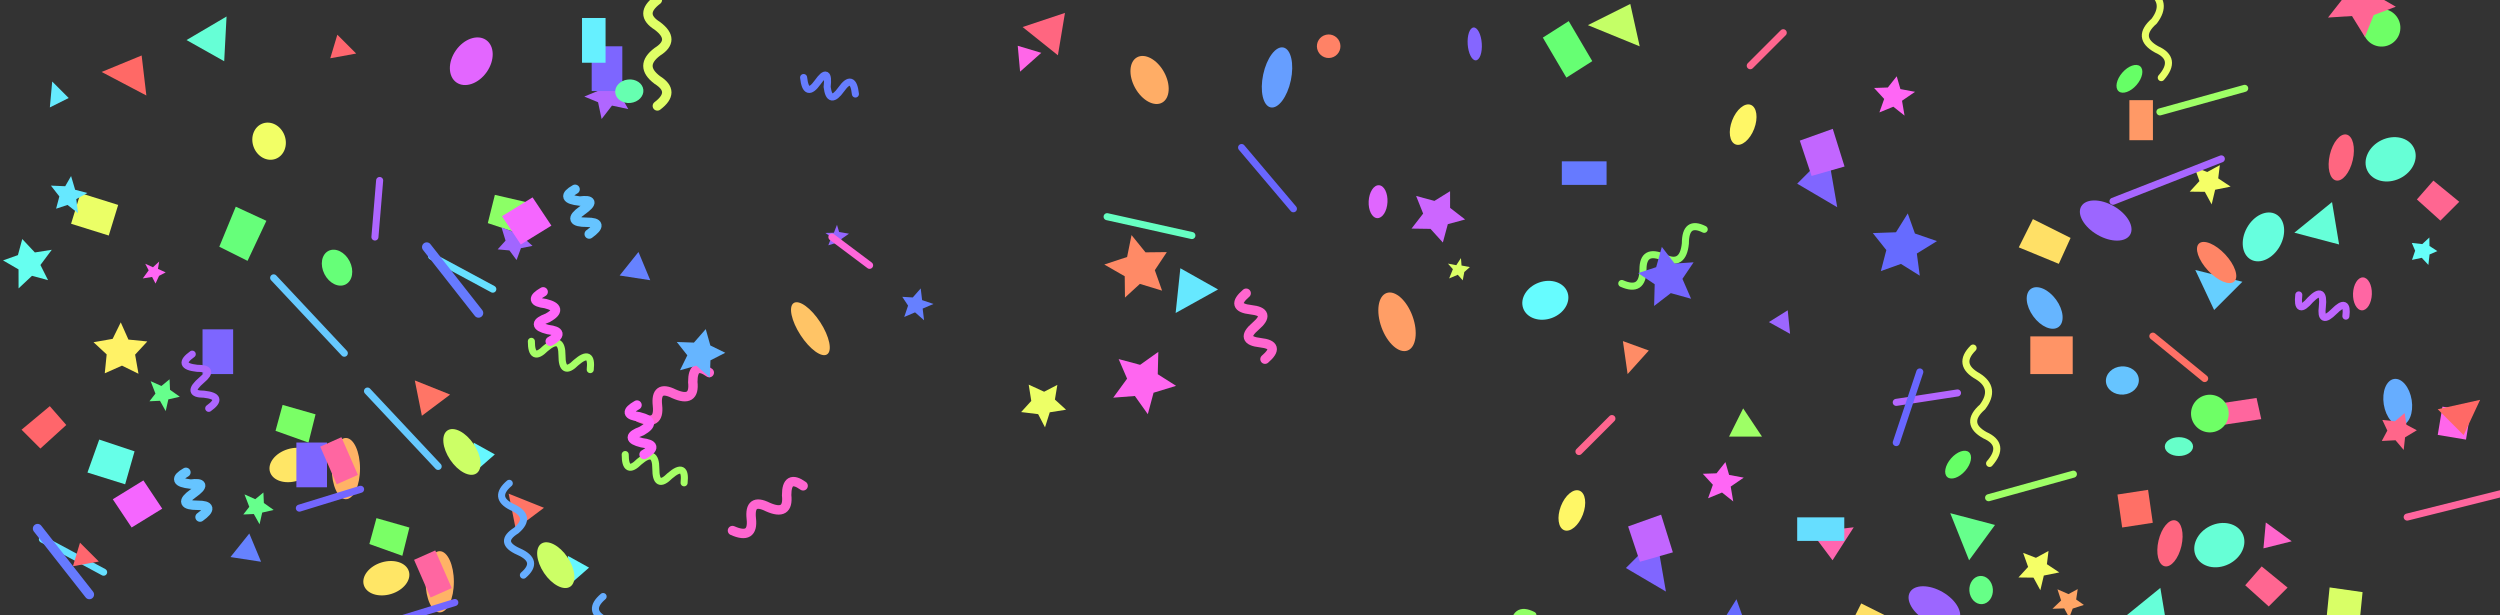 <svg width="1016" height="250" viewBox="0 0 1016 250" fill="none" xmlns="http://www.w3.org/2000/svg">
<rect x="0" y="0" width="1016" height="250" fill="#333333" stroke="none"/>
<g clip-path="url(#clip0_4_57226)">
<path d="M325.334 136.189C329.076 141.952 333.907 145.457 336.123 144.018C338.34 142.579 337.103 136.74 333.36 130.977C329.618 125.214 324.787 121.709 322.571 123.148C320.354 124.588 321.591 130.426 325.334 136.189Z" fill="#FFC466"/>
<path d="M466.472 168.327L468.81 159.606L477.963 156.808L470.512 152.08L470.74 143.003L463.342 148.267L454.62 145.93L458.054 153.887L452.411 161.617L461.208 160.929L466.472 168.327Z" fill="#FF66F0"/>
<path d="M872.977 199.064L874.891 212.463L862.449 214.377L860.535 200.978L872.977 199.064Z" fill="#FF7066"/>
<path d="M131.854 111.389C133.774 115.157 137.621 117.044 140.447 115.604C143.273 114.164 144.007 109.942 142.087 106.175C140.168 102.407 136.321 100.52 133.495 101.96C130.669 103.399 129.934 107.621 131.854 111.389Z" fill="#66FF78"/>
<path d="M21.215 33.129L27.915 39.829L20.258 43.657L21.215 33.129Z" fill="#66EBFF"/>
<path d="M795.521 159.696L770.637 163.524" stroke="#B566FF" stroke-width="2.871" stroke-linecap="round"/>
<path d="M215.949 138.72C215.949 144.463 217.863 145.42 221.692 141.591C226.158 137.763 228.391 138.72 228.391 144.463C228.391 150.205 230.305 151.162 234.134 147.334C238.6 143.505 240.514 144.463 239.876 150.205" stroke="#A6FF66" stroke-width="2.871" stroke-linecap="round"/>
<path d="M254.088 184.73C254.088 190.472 256.002 191.429 259.83 187.601C264.297 183.773 266.53 184.73 266.53 190.472C266.53 196.215 268.444 197.172 272.272 193.344C276.739 189.515 278.653 190.472 278.015 196.215" stroke="#A6FF66" stroke-width="2.871" stroke-linecap="round"/>
<path d="M868.289 34.543C870.717 31.751 871.391 28.362 869.795 26.975C868.199 25.588 864.938 26.727 862.511 29.52C860.083 32.312 859.409 35.701 861.005 37.088C862.6 38.475 865.862 37.336 868.289 34.543Z" fill="#66FF66"/>
<path d="M798.668 191.339C801.095 188.547 801.77 185.158 800.174 183.771C798.578 182.384 795.317 183.523 792.889 186.316C790.462 189.108 789.788 192.497 791.383 193.884C792.979 195.271 796.241 194.132 798.668 191.339Z" fill="#66FF66"/>
<path d="M659.094 115.21C664.836 117.762 667.708 115.848 667.708 109.467C667.708 103.725 670.579 102.13 676.321 104.682C681.426 107.234 684.297 105.32 684.935 98.939C684.935 92.559 687.487 90.645 692.592 93.197" stroke="#91FF66" stroke-width="2.871" stroke-linecap="round"/>
<path d="M589.473 272.006C595.215 274.558 598.086 272.644 598.086 266.263C598.086 260.521 600.958 258.926 606.7 261.478C611.805 264.03 614.676 262.116 615.314 255.735C615.314 249.355 617.866 247.441 622.971 249.993" stroke="#91FF66" stroke-width="2.871" stroke-linecap="round"/>
<path d="M461.326 35.751C464.145 40.836 469.054 43.505 472.29 41.711C475.526 39.917 475.864 34.34 473.045 29.255C470.227 24.169 465.318 21.501 462.082 23.295C458.846 25.089 458.507 30.666 461.326 35.751Z" fill="#FFAD66"/>
<path d="M982.219 81.053L988.918 73.397L999.446 82.01L991.79 89.667L982.219 81.053Z" fill="#FF6691"/>
<path d="M912.447 237.848L919.147 230.191L929.675 238.805L922.018 246.462L912.447 237.848Z" fill="#FF6691"/>
<path d="M146.311 190.432C146.311 183.56 143.74 177.99 140.569 177.99C137.397 177.99 134.826 183.56 134.826 190.432C134.826 197.304 137.397 202.874 140.569 202.874C143.74 202.874 146.311 197.304 146.311 190.432Z" fill="#FFB366"/>
<path d="M184.452 236.442C184.452 229.57 181.881 224 178.709 224C175.538 224 172.967 229.57 172.967 236.442C172.967 243.313 175.538 248.884 178.709 248.884C181.881 248.884 184.452 243.313 184.452 236.442Z" fill="#FFB366"/>
<path d="M746.647 84.218L730.377 74.647L742.819 62.205L746.647 84.218Z" fill="#8066FF"/>
<path d="M677.028 240.408L660.758 230.837L673.2 218.395L677.028 240.408Z" fill="#8066FF"/>
<path d="M32.713 78.493L48.026 83.279L44.198 95.721L28.885 90.935L32.713 78.493Z" fill="#EBFF66"/>
<path d="M185.259 20.493C181.924 25.256 182.029 31.083 185.493 33.509C188.957 35.934 194.468 34.039 197.803 29.276C201.138 24.513 201.034 18.686 197.57 16.261C194.106 13.835 188.594 15.73 185.259 20.493Z" fill="#E366FF"/>
<path d="M716.081 177.448H702.682L708.424 165.963L716.081 177.448Z" fill="#9EFF66"/>
<path d="M753.356 214.296L744.743 227.695L736.129 216.21L753.356 214.296Z" fill="#FF66B0"/>
<path d="M244.494 48.371L248.713 42.91L255.33 44.332L251.911 38.336L254.222 32.741L248.36 34.25L243.853 30.097L243.385 36.781L237.457 39.244L243.052 41.554L244.494 48.371Z" fill="#B066FF"/>
<path d="M918.974 170.339L899.832 173.21L897.918 164.596L917.06 161.725L918.974 170.339Z" fill="#FF669E"/>
<path d="M899.825 125.99L892.168 109.72L911.31 114.505L899.825 125.99Z" fill="#66CFFF"/>
<path d="M931.348 219.981L919.863 222.853L920.82 212.325L931.348 219.981Z" fill="#FF66CC"/>
<path d="M761.634 35.75L765.728 40.208L763.781 45.694L769.45 43.365L774.008 46.986L772.98 40.945L778.275 37.314L772.325 36.204L770.832 31L767.211 35.558L761.634 35.75Z" fill="#FF66F5"/>
<path d="M692.015 192.546L696.109 197.004L694.162 202.49L699.831 200.161L704.389 203.782L703.361 197.74L708.656 194.11L702.706 193L701.213 187.796L697.592 192.354L692.015 192.546Z" fill="#FF66F5"/>
<path d="M103.061 59.672C104.507 63.646 108.498 65.841 111.975 64.576C115.452 63.31 117.098 59.063 115.652 55.089C114.206 51.116 110.215 48.92 106.738 50.186C103.261 51.451 101.615 55.699 103.061 59.672Z" fill="#F2FF66"/>
<path d="M594.452 113.936L595.093 110.545L597.362 108.542L593.971 107.902L593.73 104.885L591.835 107.769L588.444 107.129L590.447 109.398L588.926 113.163L592.45 111.667L594.452 113.936Z" fill="#DBFF66"/>
<path d="M960.297 10.079C959.635 14.256 962.485 18.178 966.661 18.839C970.838 19.501 974.76 16.651 975.421 12.475C976.083 8.298 973.233 4.376 969.057 3.714C964.88 3.053 960.958 5.902 960.297 10.079Z" fill="#6EFF66"/>
<path d="M890.525 166.875C889.864 171.051 892.713 174.974 896.89 175.635C901.066 176.297 904.988 173.447 905.65 169.27C906.311 165.094 903.462 161.172 899.285 160.51C895.109 159.849 891.187 162.698 890.525 166.875Z" fill="#6EFF66"/>
<path d="M259.537 169.611C265.28 172.163 267.832 170.568 267.194 164.826C266.556 159.083 268.789 157.488 273.893 160.04C279.636 162.592 282.188 160.997 281.55 155.255C281.55 149.512 283.783 148.236 288.25 151.427" stroke="#FF66D1" stroke-width="3.828" stroke-linecap="round"/>
<path d="M297.676 215.62C303.418 218.172 305.971 216.577 305.332 210.834C304.694 205.092 306.928 203.497 312.032 206.049C317.775 208.601 320.327 207.006 319.689 201.264C319.689 195.521 321.922 194.245 326.388 197.435" stroke="#FF66D1" stroke-width="3.828" stroke-linecap="round"/>
<path d="M484.387 95.721L449.932 88.064" stroke="#66FFC2" stroke-width="2.871" stroke-linecap="round"/>
<path d="M525.638 84.842L504.582 59.958" stroke="#6966FF" stroke-width="2.871" stroke-linecap="round"/>
<path d="M514.096 145.968C518.562 142.139 517.924 139.906 512.181 139.268C506.439 138.63 505.801 136.397 510.267 132.569C514.734 128.74 514.096 126.507 508.353 125.869C502.611 125.231 501.972 122.998 506.439 119.169" stroke="#FF66CF" stroke-width="3.828" stroke-linecap="round"/>
<path d="M859.105 83.822C853.612 80.651 847.659 80.678 845.809 83.882C843.959 87.086 846.912 92.255 852.405 95.426C857.898 98.598 863.851 98.571 865.701 95.367C867.551 92.163 864.598 86.994 859.105 83.822Z" fill="#9C66FF"/>
<path d="M789.486 240.618C783.993 237.447 778.04 237.473 776.19 240.678C774.34 243.882 777.293 249.051 782.786 252.222C788.279 255.394 794.232 255.367 796.082 252.163C797.932 248.958 794.979 243.79 789.486 240.618Z" fill="#9C66FF"/>
<path d="M56.279 151.893L54.914 144.12L59.866 138.772L52.189 138L49.075 131.005L45.775 137.712L38.002 139.078L43.35 144.03L42.577 151.708L49.572 148.594L56.279 151.893Z" fill="#FFF266"/>
<path d="M116.914 182.568C111.859 184.113 108.639 188.234 109.72 191.773C110.802 195.311 115.777 196.927 120.832 195.381C125.887 193.836 129.107 189.715 128.026 186.176C126.944 182.638 121.969 181.022 116.914 182.568Z" fill="#FFE666"/>
<path d="M155.053 228.576C149.998 230.122 146.777 234.243 147.859 237.781C148.941 241.32 153.916 242.935 158.97 241.39C164.025 239.845 167.246 235.723 166.164 232.185C165.082 228.647 160.108 227.031 155.053 228.576Z" fill="#FFE666"/>
<path d="M367.477 128.821L371.877 126.941L375.543 130.163L374.971 125.412L379.371 123.532L374.749 121.968L374.176 117.217L370.955 120.883L366.682 120.626L369.04 124.198L367.477 128.821Z" fill="#6680FF"/>
<path d="M213.556 82.068L209.727 94.51L198.242 90.681L201.113 79.196L213.556 82.068Z" fill="#8CFF66"/>
<path d="M26.939 172.72L16.411 182.291L8.754 174.634L20.239 165.064L26.939 172.72Z" fill="#FF666B"/>
<path d="M171.449 168.973L168.578 154.616L182.934 160.359L171.449 168.973Z" fill="#FF7566"/>
<path d="M209.588 214.982L206.717 200.626L221.073 206.369L209.588 214.982Z" fill="#FF7566"/>
<path d="M889.908 77.887L896.036 77.957L898.818 83.072L900.232 77.109L906.524 75.836L901.481 72.489L902.14 67.115L897.026 69.897L891.817 67.894L893.844 73.597L889.908 77.887Z" fill="#F5FF66"/>
<path d="M820.287 234.683L826.415 234.753L829.196 239.868L830.61 233.905L836.903 232.632L831.86 229.285L832.519 223.911L827.405 226.693L822.196 224.689L824.223 230.393L820.287 234.683Z" fill="#F5FF66"/>
<path d="M862.133 148.902C858.442 149.16 855.629 151.934 855.85 155.098C856.071 158.262 859.243 160.617 862.934 160.359C866.625 160.101 869.438 157.327 869.217 154.163C868.995 150.999 865.824 148.644 862.133 148.902Z" fill="#66C4FF"/>
<path d="M670.075 142.451L661.461 152.021L659.547 138.622L670.075 142.451Z" fill="#FF8C66"/>
<path d="M347.64 38.208C347.002 32.465 345.088 31.827 341.897 36.293C338.707 40.76 336.793 40.441 336.155 35.336C336.793 29.594 335.517 28.956 332.326 33.422C329.136 37.889 327.222 37.251 326.584 31.508" stroke="#667DFF" stroke-width="2.871" stroke-linecap="round"/>
<path d="M934.227 119.856C933.589 125.598 935.184 126.237 939.012 121.77C942.84 117.942 944.435 118.899 943.797 124.641C943.159 129.746 944.754 130.384 948.583 126.556C952.411 122.727 954.006 123.365 953.368 128.47" stroke="#BF66FF" stroke-width="2.871" stroke-linecap="round"/>
<path d="M627.008 15.279L637.536 8.58L647.107 24.85L636.579 31.55L627.008 15.279Z" fill="#66FF73"/>
<path d="M111.217 112.919L139.929 143.546" stroke="#66C9FF" stroke-width="2.871" stroke-linecap="round"/>
<path d="M149.355 158.929L178.068 189.556" stroke="#66C9FF" stroke-width="2.871" stroke-linecap="round"/>
<path d="M726.532 126.105L727.489 135.676L718.875 130.89L726.532 126.105Z" fill="#9C66FF"/>
<path d="M63.205 115.236L64.647 112.101L67.333 110.706L64.197 109.265L64.694 106.279L62.157 108.619L59.022 107.177L60.416 109.864L58.029 113.149L61.811 112.55L63.205 115.236Z" fill="#FF66F5"/>
<path d="M267.149 43.052C272.253 39.223 272.253 35.714 267.149 32.524C262.044 28.695 262.044 24.867 267.149 21.039C272.253 17.849 272.253 14.339 267.149 10.511C262.044 7.321 262.044 3.811 267.149 -0.017" stroke="#E0FF66" stroke-width="3.828" stroke-linecap="round"/>
<path d="M203.819 92.453L205.454 97.788L202.252 101.345L207.018 101.773L209.934 105.686L211.713 100.849L216.409 99.925L212.852 96.723L212.569 91.316L208.656 94.232L203.819 92.453Z" fill="#A166FF"/>
<path d="M111.973 175.084L114.844 164.556L128.243 168.384L125.372 179.869L111.973 175.084Z" fill="#7AFF66"/>
<path d="M150.113 221.093L152.985 210.566L166.384 214.394L163.512 225.879L150.113 221.093Z" fill="#7AFF66"/>
<path d="M946.102 7.137L955.842 6.509L961.092 15.01L964.657 6.128L973.655 2.727L965.449 -2.011L965.746 -11.999L958.416 -6.071L949.534 -9.636L952.011 -0.392L946.102 7.137Z" fill="#FF6694"/>
<path d="M787.186 97.981L778.227 94.897L775.311 86.735L770.527 94.393L761.107 94.728L766.604 101.631L764.379 110.17L772.541 107.254L780.198 112.038L779.003 103.037L787.186 97.981Z" fill="#666BFF"/>
<path d="M717.566 254.777L708.608 251.693L705.692 243.531L700.908 251.189L691.488 251.524L696.984 258.427L694.76 266.965L702.922 264.05L710.579 268.834L709.384 259.833L717.566 254.777Z" fill="#666BFF"/>
<path d="M688.282 106.598L680.584 107.12L675.365 100.334L673.068 108.58L665.734 110.981L672.467 115.522L672.232 124.343L679.017 119.124L687.264 121.421L683.741 113.331L688.282 106.598Z" fill="#7566FF"/>
<path d="M541.048 23.453C543.623 22.859 545.229 20.289 544.634 17.714C544.04 15.139 541.47 13.533 538.895 14.128C536.32 14.722 534.714 17.292 535.309 19.867C535.903 22.442 538.473 24.048 541.048 23.453Z" fill="#FF8266"/>
<path d="M980.11 162.566C979.283 157.345 976.074 153.515 972.941 154.011C969.809 154.507 967.94 159.142 968.766 164.362C969.593 169.583 972.803 173.413 975.935 172.917C979.068 172.421 980.937 167.787 980.11 162.566Z" fill="#66ADFF"/>
<path d="M780.208 151.157L770.637 179.869" stroke="#6966FF" stroke-width="2.871" stroke-linecap="round"/>
<path d="M345.013 94.976L341.014 94.271L340.151 91.37L338.897 94.585L335.447 94.664L337.878 96.467L336.624 99.682L339.525 98.819L342.739 100.073L341.877 97.172L345.013 94.976Z" fill="#9466FF"/>
<path d="M897.342 109.948C901.308 114.2 906.089 116.186 908.022 114.384C909.955 112.581 908.308 107.673 904.342 103.42C900.377 99.168 895.595 97.182 893.662 98.984C891.729 100.787 893.377 105.695 897.342 109.948Z" fill="#FF8566"/>
<path d="M645.32 10.222L662.548 1.608L666.376 18.836L645.32 10.222Z" fill="#C4FF66"/>
<path d="M206.968 196.423C202.502 200.251 202.821 203.441 207.925 205.994C213.668 208.546 214.306 211.736 209.84 215.564C204.735 218.755 205.054 221.626 210.797 224.178C216.539 226.73 217.177 229.921 212.711 233.749" stroke="#66ADFF" stroke-width="2.871" stroke-linecap="round"/>
<path d="M245.107 242.433C240.641 246.261 240.96 249.451 246.064 252.003C251.807 254.556 252.445 257.746 247.978 261.574C242.874 264.764 243.193 267.636 248.935 270.188C254.678 272.74 255.316 275.93 250.849 279.759" stroke="#66ADFF" stroke-width="2.871" stroke-linecap="round"/>
<path d="M152.373 96.32L154.287 73.35" stroke="#AD66FF" stroke-width="2.871" stroke-linecap="round"/>
<path d="M239.455 95.115C243.921 91.925 243.602 90.33 238.498 90.33C232.755 90.33 232.117 88.735 236.584 85.544C241.05 82.354 240.731 81.078 235.626 81.716C229.884 81.078 229.246 79.483 233.712 76.931" stroke="#66C4FF" stroke-width="3.828" stroke-linecap="round"/>
<path d="M81.297 210.139C85.763 206.948 85.444 205.353 80.34 205.353C74.597 205.353 73.959 203.758 78.425 200.568C82.892 197.378 82.573 196.101 77.468 196.739C71.726 196.101 71.088 194.506 75.554 191.954" stroke="#66C4FF" stroke-width="3.828" stroke-linecap="round"/>
<path d="M175.389 104.115L200.273 117.515" stroke="#66E0FF" stroke-width="2.871" stroke-linecap="round"/>
<path d="M17.23 219.139L42.115 232.538" stroke="#66E0FF" stroke-width="2.871" stroke-linecap="round"/>
<path d="M992.609 165.26L1004.09 167.174L1002.18 178.659L990.695 176.745L992.609 165.26Z" fill="#FF66EB"/>
<path d="M574.047 128.488C571.696 122.031 566.973 117.822 563.496 119.088C560.019 120.353 559.105 126.614 561.455 133.071C563.806 139.528 568.53 143.737 572.006 142.471C575.483 141.206 576.397 134.945 574.047 128.488Z" fill="#FF9E66"/>
<path d="M41.295 29.244L57.565 22.544L59.48 38.815L41.295 29.244Z" fill="#FF6966"/>
<path d="M448.788 107.503L457.087 112.269L457.187 120.935L463.253 115.369L472.269 118.119L469.32 109.803L474.203 102.454L465.537 102.553L459.854 95.537L458.054 104.436L448.788 107.503Z" fill="#FF8A66"/>
<path d="M792.582 208.554L810.767 213.339L800.239 227.695L792.582 208.554Z" fill="#66FF8C"/>
<path d="M987.293 96.511L984.405 99.2L980.152 98.72L981.517 101.89L980.235 105.621L984.207 104.777L986.896 107.665L987.376 103.412L990.545 102.046L987.334 99.961L987.293 96.511Z" fill="#66FFFA"/>
<path d="M121.66 206.507L146.544 198.85" stroke="#7366FF" stroke-width="2.871" stroke-linecap="round"/>
<path d="M159.951 252.517L184.835 244.86" stroke="#7366FF" stroke-width="2.871" stroke-linecap="round"/>
<path d="M630.645 129.237C635.612 127.429 638.466 122.742 637.02 118.768C635.574 114.795 630.375 113.039 625.408 114.847C620.441 116.655 617.587 121.341 619.033 125.315C620.479 129.289 625.678 131.044 630.645 129.237Z" fill="#66FCFF"/>
<path d="M31.701 86.617L31.002 80.918L35.518 78.435L30.535 77.118L28.885 71.535L26.502 75.684L20.686 75.434L24.119 79.834L22.802 84.817L27.435 83.284L31.701 86.617Z" fill="#66E8FF"/>
<path d="M895.97 153.838L874.914 136.61" stroke="#FF7066" stroke-width="2.871" stroke-linecap="round"/>
<path d="M844.381 239.408L840.617 241.446L836.148 239.485L837.637 244.033L834.108 247.404L838.891 247.248L840.929 251.012L842.341 247.327L846.889 245.838L843.753 243.642L844.381 239.408Z" fill="#FFA666"/>
<path d="M926.556 99.99C929.375 94.905 928.662 89.121 924.963 87.071C921.265 85.02 915.982 87.481 913.163 92.567C910.344 97.652 911.057 103.436 914.755 105.486C918.454 107.537 923.737 105.076 926.556 99.99Z" fill="#66FFDE"/>
<path d="M963.921 119.562C964.05 115.864 962.442 112.807 960.329 112.733C958.216 112.659 956.398 115.597 956.269 119.295C956.14 122.993 957.748 126.05 959.861 126.124C961.974 126.198 963.792 123.26 963.921 119.562Z" fill="#FF66A3"/>
<path d="M809.901 239.461C809.68 236.298 807.363 233.882 804.727 234.067C802.09 234.251 800.132 236.965 800.353 240.129C800.575 243.293 802.891 245.708 805.528 245.524C808.164 245.339 810.122 242.625 809.901 239.461Z" fill="#66FF87"/>
<path d="M946.828 62.937C945.639 68.088 946.763 72.745 949.338 73.339C951.913 73.934 954.965 70.24 956.154 65.09C957.343 59.94 956.219 55.283 953.644 54.688C951.069 54.094 948.017 57.787 946.828 62.937Z" fill="#FF6680"/>
<path d="M877.209 219.733C876.02 224.883 877.144 229.541 879.719 230.135C882.294 230.73 885.345 227.036 886.535 221.886C887.724 216.736 886.6 212.079 884.025 211.484C881.45 210.89 878.398 214.583 877.209 219.733Z" fill="#FF6680"/>
<path d="M909.845 258.241C911.235 261.091 914.288 262.463 916.663 261.304C919.039 260.146 919.837 256.896 918.447 254.045C917.057 251.195 914.004 249.823 911.629 250.982C909.253 252.14 908.455 255.39 909.845 258.241Z" fill="#66B5FF"/>
<path d="M724.708 13.307L711.309 26.706" stroke="#FF668F" stroke-width="2.871" stroke-linecap="round"/>
<path d="M655.087 170.103L641.688 183.502" stroke="#FF668F" stroke-width="2.871" stroke-linecap="round"/>
<path d="M216.434 80.211L224.091 91.696L211.649 99.353L203.992 87.868L216.434 80.211Z" fill="#F566FF"/>
<path d="M58.276 195.235L65.933 206.72L53.491 214.377L45.834 202.892L58.276 195.235Z" fill="#F566FF"/>
<path d="M477.779 127.201L479.693 109.017L495.007 117.63L477.779 127.201Z" fill="#66E8FF"/>
<path d="M240.467 36.998V18.814H252.909V36.998H240.467Z" fill="#7D66FF"/>
<path d="M82.309 152.021V133.837H94.751V152.021H82.309Z" fill="#7D66FF"/>
<path d="M120.449 198.031V179.847H132.891V198.031H120.449Z" fill="#7D66FF"/>
<path d="M841.486 96.695L836.7 107.223L820.43 100.523L826.172 89.038L841.486 96.695Z" fill="#FFE066"/>
<path d="M771.714 252.885L766.929 263.413L750.658 256.713L756.401 245.228L771.714 252.885Z" fill="#FFE066"/>
<path d="M835.598 121.788C832.491 117.511 827.892 115.556 825.326 117.42C822.76 119.284 823.199 124.262 826.306 128.538C829.413 132.815 834.012 134.77 836.577 132.906C839.143 131.042 838.705 126.064 835.598 121.788Z" fill="#66B5FF"/>
<path d="M1007.92 162.487L1001.22 176.843L990.695 166.315L1007.92 162.487Z" fill="#FF6966"/>
<path d="M731.438 57.149L744.837 52.363L749.622 67.677L736.223 71.505L731.438 57.149Z" fill="#C266FF"/>
<path d="M661.666 213.945L675.065 209.159L679.851 224.472L666.451 228.301L661.666 213.945Z" fill="#C266FF"/>
<path d="M353.399 107.828L338.086 96.343" stroke="#FF66DB" stroke-width="2.871" stroke-linecap="round"/>
<path d="M414.565 29.128L413.607 18.6L423.178 21.471L414.565 29.128Z" fill="#FF66E8"/>
<path d="M255.248 32.317C252.093 32.649 249.76 35.048 250.037 37.677C250.313 40.305 253.094 42.167 256.248 41.836C259.402 41.504 261.735 39.105 261.459 36.476C261.183 33.848 258.402 31.986 255.248 32.317Z" fill="#66FFB0"/>
<path d="M865.379 40.705H874.95V56.976H865.379V40.705Z" fill="#FF9966"/>
<path d="M275.05 138.982L279.329 144.398L276.348 150.474L282.993 148.607L288.477 153.408L288.727 146.445L294.757 143.373L288.681 140.392L286.814 133.748L282.013 139.232L275.05 138.982Z" fill="#66B5FF"/>
<path d="M84.826 165.945C89.292 162.755 88.654 160.841 82.912 160.203C77.807 160.203 77.488 158.289 81.955 154.46C85.783 151.27 85.145 149.675 80.041 149.675C74.298 149.037 73.66 147.123 78.126 143.932" stroke="#AD66FF" stroke-width="2.871" stroke-linecap="round"/>
<path d="M877.789 45.474L912.244 35.903" stroke="#9EFF66" stroke-width="2.871" stroke-linecap="round"/>
<path d="M808.17 202.269L842.625 192.698" stroke="#9EFF66" stroke-width="2.871" stroke-linecap="round"/>
<path d="M652.911 65.567V75.138H634.727V65.567H652.911Z" fill="#667AFF"/>
<path d="M415.576 10.984L432.804 5.241L429.932 22.469L415.576 10.984Z" fill="#FF6680"/>
<path d="M730.377 219.825V210.254H749.519V219.825H730.377Z" fill="#66DEFF"/>
<path d="M89.119 100.27L95.819 84L108.261 89.742L100.604 106.013L89.119 100.27Z" fill="#66FF7A"/>
<path d="M563.872 82.166C564.065 78.471 562.511 75.386 560.399 75.276C558.288 75.165 556.419 78.071 556.226 81.766C556.032 85.461 557.587 88.546 559.698 88.656C561.81 88.767 563.678 85.861 563.872 82.166Z" fill="#E066FF"/>
<path d="M136.834 196.82L130.135 181.507L138.749 177.679L145.448 192.992L136.834 196.82Z" fill="#FF66A1"/>
<path d="M174.975 242.83L168.275 227.517L176.889 223.688L183.589 239.002L174.975 242.83Z" fill="#FF66A1"/>
<path d="M596.469 18.05C596.727 21.741 598.219 24.643 599.801 24.533C601.383 24.422 602.456 21.34 602.198 17.649C601.94 13.958 600.448 11.056 598.866 11.166C597.284 11.277 596.211 14.359 596.469 18.05Z" fill="#8566FF"/>
<path d="M54.685 183.421L50.856 196.82L35.543 192.035L40.328 178.636L54.685 183.421Z" fill="#66FFE8"/>
<path d="M92.071 6.706L91.114 24.891L75.801 16.277L92.071 6.706Z" fill="#66FFD6"/>
<path d="M842.349 136.708V152.021H825.121V136.708H842.349Z" fill="#FF9466"/>
<path d="M858.721 81.797L902.747 64.569" stroke="#A866FF" stroke-width="2.871" stroke-linecap="round"/>
<path d="M1016.57 200.568L978.285 210.139" stroke="#FF669E" stroke-width="2.871" stroke-linecap="round"/>
<path d="M68.906 154.141L65.6 156.86L61.228 154.913L63.168 159.968L60.737 163.076L65.013 162.884L67.342 167.065L68.414 162.304L73.079 161.238L69.097 158.417L68.906 154.141Z" fill="#66FF8C"/>
<path d="M107.046 200.151L103.74 202.87L99.369 200.923L101.309 205.978L98.877 209.086L103.153 208.894L105.483 213.074L106.555 208.313L111.22 207.247L107.238 204.427L107.046 200.151Z" fill="#66FF8C"/>
<path d="M871.64 -15.347C867.174 -10.881 867.812 -7.053 873.554 -3.862C878.659 -0.672 879.297 3.475 875.468 8.58C870.364 13.046 870.683 16.875 876.425 20.065C882.168 22.617 882.806 26.445 878.34 31.55" stroke="#E8FF66" stroke-width="2.871" stroke-linecap="round"/>
<path d="M801.869 141.448C797.402 145.914 798.04 149.742 803.783 152.933C808.887 156.123 809.525 160.27 805.697 165.375C800.592 169.841 800.911 173.669 806.654 176.86C812.396 179.412 813.035 183.24 808.568 188.345" stroke="#E8FF66" stroke-width="2.871" stroke-linecap="round"/>
<path d="M236.531 7.311H246.102V25.495H236.531V7.311Z" fill="#66F0FF"/>
<path d="M137.092 14.109L144.749 21.765L134.221 23.68L137.092 14.109Z" fill="#FF666E"/>
<path d="M32.512 220.546L40.169 228.203L29.641 230.117L32.512 220.546Z" fill="#FF666E"/>
<path d="M946.75 238.725L960.149 240.64L958.235 259.781L944.836 257.867L946.75 238.725Z" fill="#D9FF66"/>
<path d="M251.818 111.968L259.475 102.397L264.26 113.882L251.818 111.968Z" fill="#6682FF"/>
<path d="M93.66 226.387L101.317 216.816L106.102 228.301L93.66 226.387Z" fill="#6682FF"/>
<path d="M173.42 100.403L194.476 127.201" stroke="#667AFF" stroke-width="3.828" stroke-linecap="round"/>
<path d="M15.262 214.821L36.318 241.619" stroke="#667AFF" stroke-width="3.828" stroke-linecap="round"/>
<path d="M524.594 32.664C526.023 25.942 524.666 19.959 521.564 19.3C518.462 18.64 514.789 23.555 513.36 30.276C511.932 36.998 513.288 42.981 516.39 43.64C519.493 44.3 523.166 39.385 524.594 32.664Z" fill="#669EFF"/>
<path d="M595.423 89.195L589.322 84.472L589.307 77.704L582.954 81.644L575.505 79.63L578.364 86.797L573.64 92.899L581.355 93.017L586.376 98.555L588.389 91.106L595.423 89.195Z" fill="#CC66FF"/>
<path d="M201.104 184.672L193.447 191.372L192.49 179.887L201.104 184.672Z" fill="#66F7FF"/>
<path d="M239.395 230.682L231.738 237.382L230.781 225.897L239.395 230.682Z" fill="#66F7FF"/>
<path d="M977.238 167.881L973.301 171.207L968.177 170.651L970.209 174.983L967.963 179.208L973.536 178.92L976.863 182.857L977.419 177.733L982.201 174.855L977.976 172.609L977.238 167.881Z" fill="#FF668A"/>
<path d="M712.887 52.364C714.592 47.923 713.974 43.554 711.507 42.607C709.039 41.66 705.657 44.493 703.952 48.934C702.247 53.375 702.865 57.743 705.333 58.691C707.8 59.638 711.182 56.805 712.887 52.364Z" fill="#FFF766"/>
<path d="M643.268 209.16C644.973 204.718 644.355 200.35 641.887 199.403C639.42 198.456 636.038 201.289 634.333 205.73C632.628 210.171 633.246 214.539 635.714 215.486C638.181 216.434 641.563 213.601 643.268 209.16Z" fill="#FFF766"/>
<path d="M885.517 177.662C882.346 177.662 879.775 179.376 879.775 181.49C879.775 183.604 882.346 185.318 885.517 185.318C888.689 185.318 891.26 183.604 891.26 181.49C891.26 179.376 888.689 177.662 885.517 177.662Z" fill="#66FFC9"/>
<path d="M220.74 118.604C216.273 121.157 216.592 122.752 221.697 123.39C226.801 124.666 227.12 126.58 222.654 129.132C217.549 131.046 217.549 132.642 222.654 133.918C227.758 134.556 228.077 136.151 223.611 138.703" stroke="#FF66FA" stroke-width="3.828" stroke-linecap="round"/>
<path d="M258.88 164.614C254.414 167.166 254.733 168.761 259.837 169.4C264.942 170.676 265.261 172.59 260.795 175.142C255.69 177.056 255.69 178.651 260.795 179.927C265.899 180.566 266.218 182.161 261.752 184.713" stroke="#FF66FA" stroke-width="3.828" stroke-linecap="round"/>
<path d="M967.778 57.004C962.553 59.553 960.007 65.085 962.092 69.361C964.178 73.637 970.105 75.037 975.331 72.488C980.556 69.939 983.102 64.407 981.017 60.131C978.932 55.855 973.004 54.455 967.778 57.004Z" fill="#66FFD6"/>
<path d="M898.157 213.799C892.931 216.348 890.386 221.88 892.471 226.156C894.556 230.432 900.483 231.832 905.709 229.283C910.935 226.734 913.481 221.202 911.396 216.926C909.31 212.65 903.383 211.25 898.157 213.799Z" fill="#66FFD6"/>
<path d="M950.61 99.353L932.426 94.567L947.739 82.125L950.61 99.353Z" fill="#66FFD9"/>
<path d="M880.839 256.148L862.654 251.363L877.968 238.921L880.839 256.148Z" fill="#66FFD9"/>
<path d="M414.984 167.464L421.9 168.307L424.689 173.679L426.627 167.558L433.244 166.51L428.714 162.382L429.706 156.411L424.334 159.2L418.063 156.317L419.111 162.934L414.984 167.464Z" fill="#EDFF66"/>
<path d="M192.492 180.459C189.24 175.639 184.473 173.169 181.844 174.942C179.215 176.716 179.719 182.061 182.97 186.881C186.222 191.702 190.989 194.172 193.618 192.398C196.247 190.625 195.743 185.279 192.492 180.459Z" fill="#CCFF66"/>
<path d="M230.632 226.469C227.381 221.648 222.614 219.178 219.985 220.952C217.355 222.725 217.86 228.071 221.111 232.891C224.362 237.711 229.13 240.181 231.759 238.408C234.388 236.634 233.884 231.289 230.632 226.469Z" fill="#CCFF66"/>
<path d="M9.048 97.143L7.282 103.676L1.232 105.826L7.532 109.492L7.549 117.208L12.998 112.092L19.531 113.858L16.431 107.692L21.047 101.509L14.165 102.592L9.048 97.143Z" fill="#66FFF0"/>
</g>
<defs>
<clipPath id="clip0_4_57226">
<rect width="1016" height="250" fill="white" transform="translate(0 -0.002)"/>
</clipPath>
</defs>
</svg>

